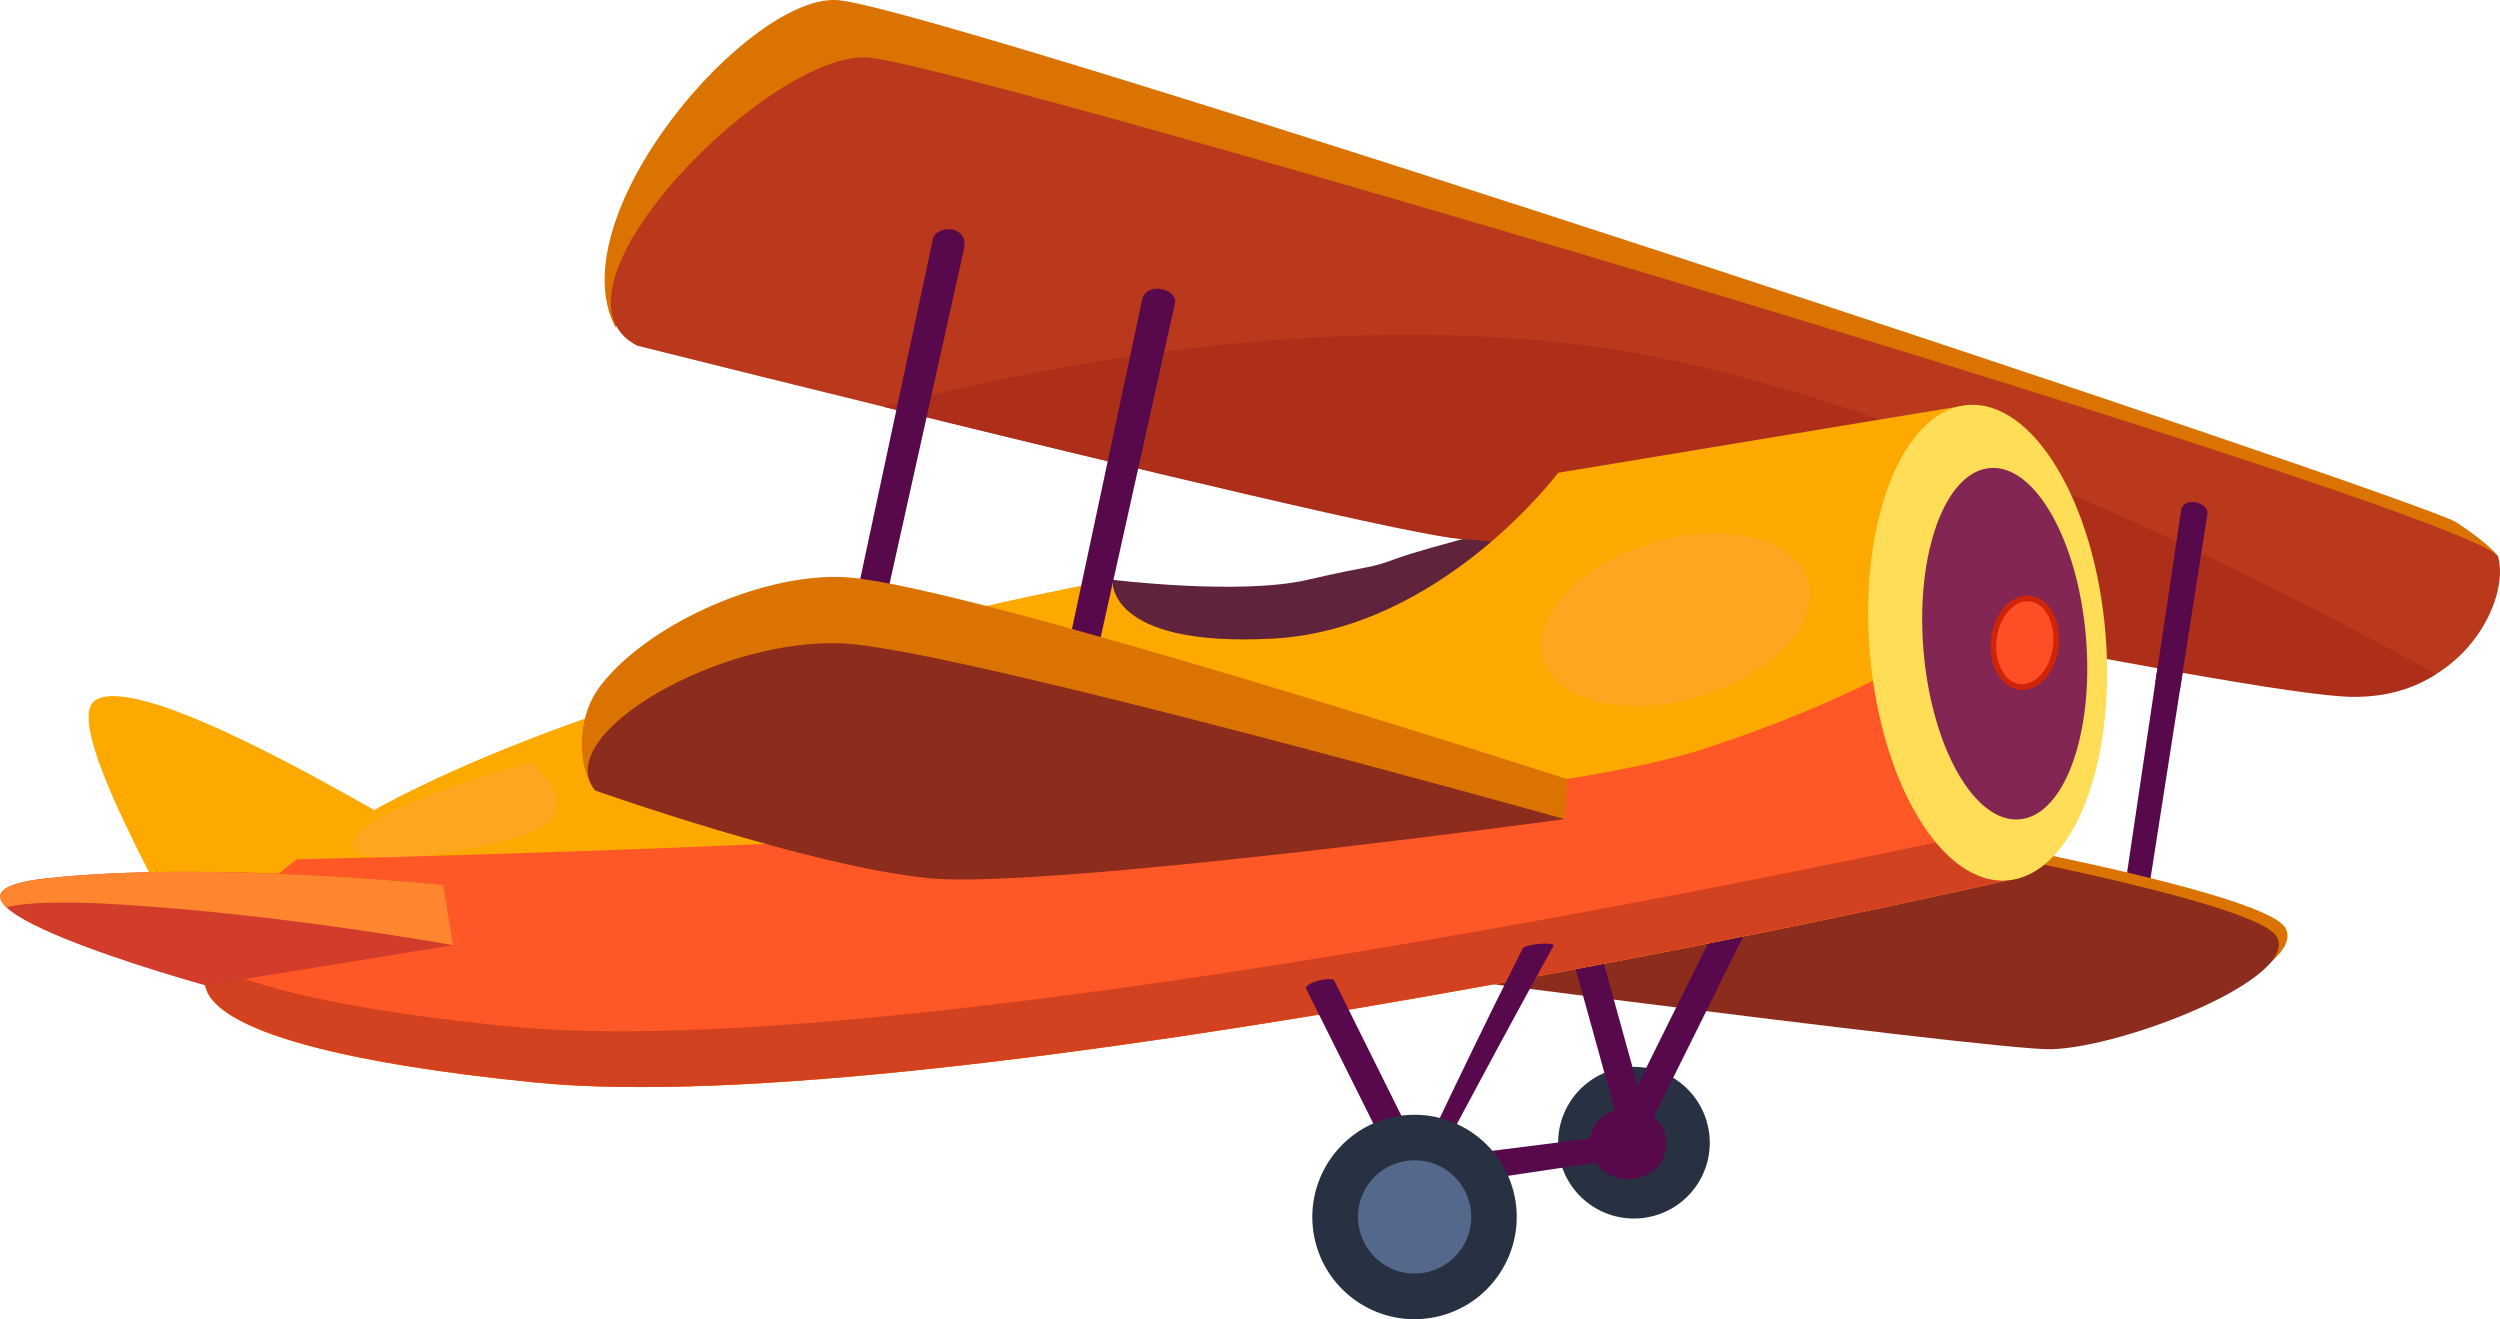 <?xml version="1.0" encoding="UTF-8"?>
<?xml-stylesheet type="text/css" href="styles.css"?>
<svg xmlns="http://www.w3.org/2000/svg" viewBox="0 0 190.85 100.71">
  <defs>
    <style>
      .cls-1 {
        fill: #ffa34e;
        mix-blend-mode: screen;
        opacity: .42;
      }

      .cls-2 {
        fill: none;
        isolation: isolate;
      }

      .cls-3 {
        fill: #ffdd57;
      }

      .cls-4 {
        fill: #ff5725;
      }

      .cls-5 {
        fill: #ff4d25;
      }

      .cls-6 {
        fill: #fffd73;
      }

      .cls-7 {
        fill: #fea900;
      }

      .cls-8 {
        fill: #ff862e;
      }

      .cls-9 {
        fill: #8c2c1c;
      }

      .cls-10 {
        fill: #ba381b;
      }

      .cls-11 {
        fill: #ad2f1a;
      }

      .cls-12 {
        fill: #ce2409;
      }

      .cls-13 {
        fill: #d23c2b;
      }

      .cls-14 {
        fill: #d34220;
      }

      .cls-15 {
        fill: #db7301;
      }

      .cls-16 {
        fill: #53688a;
      }

      .cls-17 {
        fill: #273141;
      }

      .cls-18 {
        fill: #58094c;
      }

      .cls-19 {
        fill: #5f243b;
      }

      .cls-20 {
        fill: #842653;
      }
    </style>
  </defs>
  <g class="cls-2">
    <g id="Layer_1" data-name="Layer 1">
      <path class="cls-15" d="m67.49,6.23c8.53.9,115.23,32.68,123.36,37.7-.05-.66-.18-1.49-.18-1.49-.55-.74-1.95-1.77-3.1-2.54C184.81,38.09,72.9.96,64.07.02c-6.69-.71-21.58,16.43-17.08,24.98,2.31-6.95,15.07-19.35,20.49-18.77Z"/>
      <path class="cls-17" d="m130.45,86.32c.51,3.16-1.64,6.12-4.8,6.63-3.16.5-6.13-1.64-6.63-4.8-.5-3.16,1.64-6.12,4.8-6.63,3.16-.51,6.12,1.64,6.63,4.8Z"/>
      <path class="cls-18" d="m166.4,39.55l-4.65,31.31,1.73.62,5.04-32.27s-1.82-1.68-2.12.34Z"/>
      <path class="cls-15" d="m140.1,62.17s32.68,5.52,34.38,8.69c1.7,3.17-11.61,8.4-17.21,8.57-4.34.13-61.3-7.39-61.3-7.39l44.13-9.88Z"/>
      <path class="cls-9" d="m139.44,62.84s32.68,5.52,34.38,8.69c1.7,3.17-11.61,8.4-17.21,8.57-4.34.13-61.3-7.39-61.3-7.39l44.13-9.88Z"/>
      <polygon class="cls-18" points="124.43 88.93 120.04 73.09 122.15 72.51 125.01 82.86 133.76 65.21 135.72 66.17 124.43 88.93"/>
      <path class="cls-7" d="m16.14,76.24c-.39-2.41-11.94-20.85-8.85-22.79,3.09-1.94,16.69,5.8,21.26,8.38,4.58,2.58,5.29,5.72,5.29,5.72l-17.71,8.68Z"/>
      <path class="cls-19" d="m84.92,44.26s9.75,1.2,14.91,0,4.48-.77,6.83-1.64c2.35-.86,11.25-3.1,11.25-3.1l-2.28,11.13-23.23,1.74-7-2.7-.49-5.42Z"/>
      <path class="cls-10" d="m48.65,26.39s59.26,14.89,63.6,14.8c4.34-.1,59.85,12.11,67.9,11.93,8.05-.18,11.46-7.43,10.56-10.59-.91-3.17-115.5-37.2-124.33-38.13-7.32-.78-25.87,17.82-17.72,22Z"/>
      <path class="cls-11" d="m111.78,41.15c4.34-.1,59.84,12.05,67.9,12.05,2.75,0,4.71-.72,6.29-1.74-15.59-8.6-44.28-22.85-66.4-25.27-19.44-2.13-39.38,1.55-52.13,4.86,17.72,4.35,41.64,10.16,44.33,10.1Z"/>
      <path class="cls-7" d="m16.21,73.61s-6.54,5.88,24.55,9.02,112.4-15.4,112.4-15.4l-2.96-36.31-31.25,5.17s-8.96,11.97-21.76,12.66c-12.8.69-12.27-4.49-12.27-4.49,0,0-63.41,11.51-68.71,29.35Z"/>
      <path class="cls-4" d="m153.17,67.23l-1.66-20.36c-4.14,3.03-10.88,6.86-21.44,10.3-18.78,6.12-88.88,8.02-107.4,8.43-3.29,2.5-5.61,5.17-6.45,8.01,0,0-6.54,5.88,24.55,9.02s112.4-15.4,112.4-15.4Z"/>
      <path class="cls-14" d="m39.08,78.38c-13.2-1.31-19.76-3.08-22.92-4.72-.58.62-4.67,6,24.61,8.96,31.09,3.14,112.4-15.4,112.4-15.4l-.33-4c-10,2.19-84.16,18.08-113.76,15.15Z"/>
      <polygon class="cls-18" points="124.29 86.54 109.04 88.47 109.24 90.64 124.49 88.36 124.29 86.54"/>
      <path class="cls-3" d="m160.73,48.31c.84,10.02-2.5,18.48-7.47,18.9-4.97.42-9.68-7.37-10.52-17.39-.84-10.02,2.5-18.48,7.47-18.9,4.97-.42,9.68,7.37,10.52,17.39Z"/>
      <path class="cls-20" d="m159.24,48.62c.62,7.41-1.65,13.64-5.07,13.93-3.43.29-6.71-5.48-7.33-12.89-.62-7.41,1.65-13.64,5.07-13.93,3.43-.29,6.71,5.48,7.33,12.89Z"/>
      <path class="cls-18" d="m87.2,22.84l-7.05,33.08,2.13.58,7.41-33.33c.27-1.06-2.09-1.75-2.49-.33Z"/>
      <path class="cls-18" d="m71.21,18.3l-7.14,33.37,2.13.58,7.41-33.33c.28-1.8-2.19-1.76-2.41-.63Z"/>
      <path class="cls-13" d="m33.85,67.56s-17.76-1.87-30.28-.51c-12.52,1.37,12.1,8.17,12.1,8.17l18.92-3.07-.74-4.6Z"/>
      <path class="cls-8" d="m3.57,67.05c-3.65.4-4.12,1.22-3.09,2.21,1.43-.34,3.99-.51,8.89-.2,12.61.79,25.22,3.1,25.22,3.1l-.74-4.6s-17.76-1.87-30.28-.51Z"/>
      <path class="cls-15" d="m45.44,60.35s15.85,1.54,24.91,2.39c7.7.72,49.1-.21,49.1-.21l.2-3.05s-45.37-14.66-54.88-15.4c-6.12-.47-15.08,3.35-18.87,8.19-2.1,2.68-1.71,6.56-.47,8.09Z"/>
      <path class="cls-9" d="m45.44,60.35s16.51,5.85,25.56,6.7c9.06.84,48.44-4.52,48.44-4.52,0,0-45.16-12.65-54.67-13.38-9.51-.73-22.82,6.92-19.33,11.2Z"/>
      <path class="cls-1" d="m138.03,44.33c.95,3.24-2.8,7.2-8.38,8.84-5.58,1.64-10.88.34-11.83-2.9-.95-3.24,2.8-7.2,8.38-8.84,5.58-1.64,10.88-.34,11.83,2.9Z"/>
      <path class="cls-18" d="m166.4,52.75l2.12-13.55c0-.88-1.66-1.24-1.99-.39l-1.99,13.29c.64-.05,1.35.19,1.87.66Z"/>
      <path class="cls-1" d="m40.58,58.21s-12.64,3.36-13.63,6.04c-.99,2.68,13.05.37,14.94-1.51,1.88-1.88-1.31-4.53-1.31-4.53Z"/>
      <path class="cls-18" d="m116.24,72.41c-.64,1.27-1.34,2.67-2.12,4.25-2.18,4.43-4.31,8.89-5.6,11.61l-6.68-13.44c-.34-.28-2.2.18-2.14.63,5.08,10.22,7.67,15.25,7.57,15.46l.99.46c4.74-8.96,8.05-15.06,10.35-19.2,0-.29-2.18-.11-2.37.23Z"/>
      <path class="cls-17" d="m115.69,91.67c.68,4.25-2.22,8.26-6.47,8.94-4.26.68-8.26-2.22-8.94-6.47-.68-4.25,2.22-8.26,6.47-8.94,4.25-.68,8.26,2.22,8.94,6.47Z"/>
      <path class="cls-16" d="m112.26,92.22c.38,2.36-1.23,4.57-3.59,4.95-2.36.38-4.57-1.23-4.95-3.59-.38-2.36,1.23-4.58,3.59-4.95,2.36-.38,4.57,1.23,4.95,3.59Z"/>
      <path class="cls-18" d="m127.23,87.29c0,1.51-1.32,2.73-2.94,2.73s-2.94-1.22-2.94-2.73,1.32-2.73,2.94-2.73,2.94,1.22,2.94,2.73Z"/>
      <g>
        <path class="cls-5" d="m156.94,49.36c-.23,1.86-1.47,3.24-2.78,3.08-1.31-.16-2.19-1.8-1.96-3.66.23-1.86,1.47-3.24,2.78-3.08,1.31.16,2.19,1.8,1.96,3.66Z"/>
        <path class="cls-12" d="m154.37,52.67c-.08,0-.16,0-.23-.01-.71-.09-1.32-.55-1.72-1.31-.39-.73-.54-1.65-.43-2.6.11-.95.48-1.8,1.04-2.42.57-.64,1.28-.94,1.99-.85.7.09,1.32.55,1.72,1.31.39.73.54,1.65.43,2.6h0c-.11.95-.48,1.8-1.04,2.42-.51.57-1.12.87-1.75.87Zm.41-6.77c-.5,0-1,.25-1.43.72-.5.55-.83,1.32-.93,2.18-.1.86.03,1.69.38,2.34.34.63.83,1.01,1.39,1.08.56.07,1.13-.19,1.61-.71.5-.55.83-1.32.93-2.18h0c.1-.86-.03-1.69-.38-2.34-.34-.63-.83-1.01-1.39-1.08-.06,0-.12-.01-.18-.01Z"/>
      </g>
    </g>
  </g>
</svg>